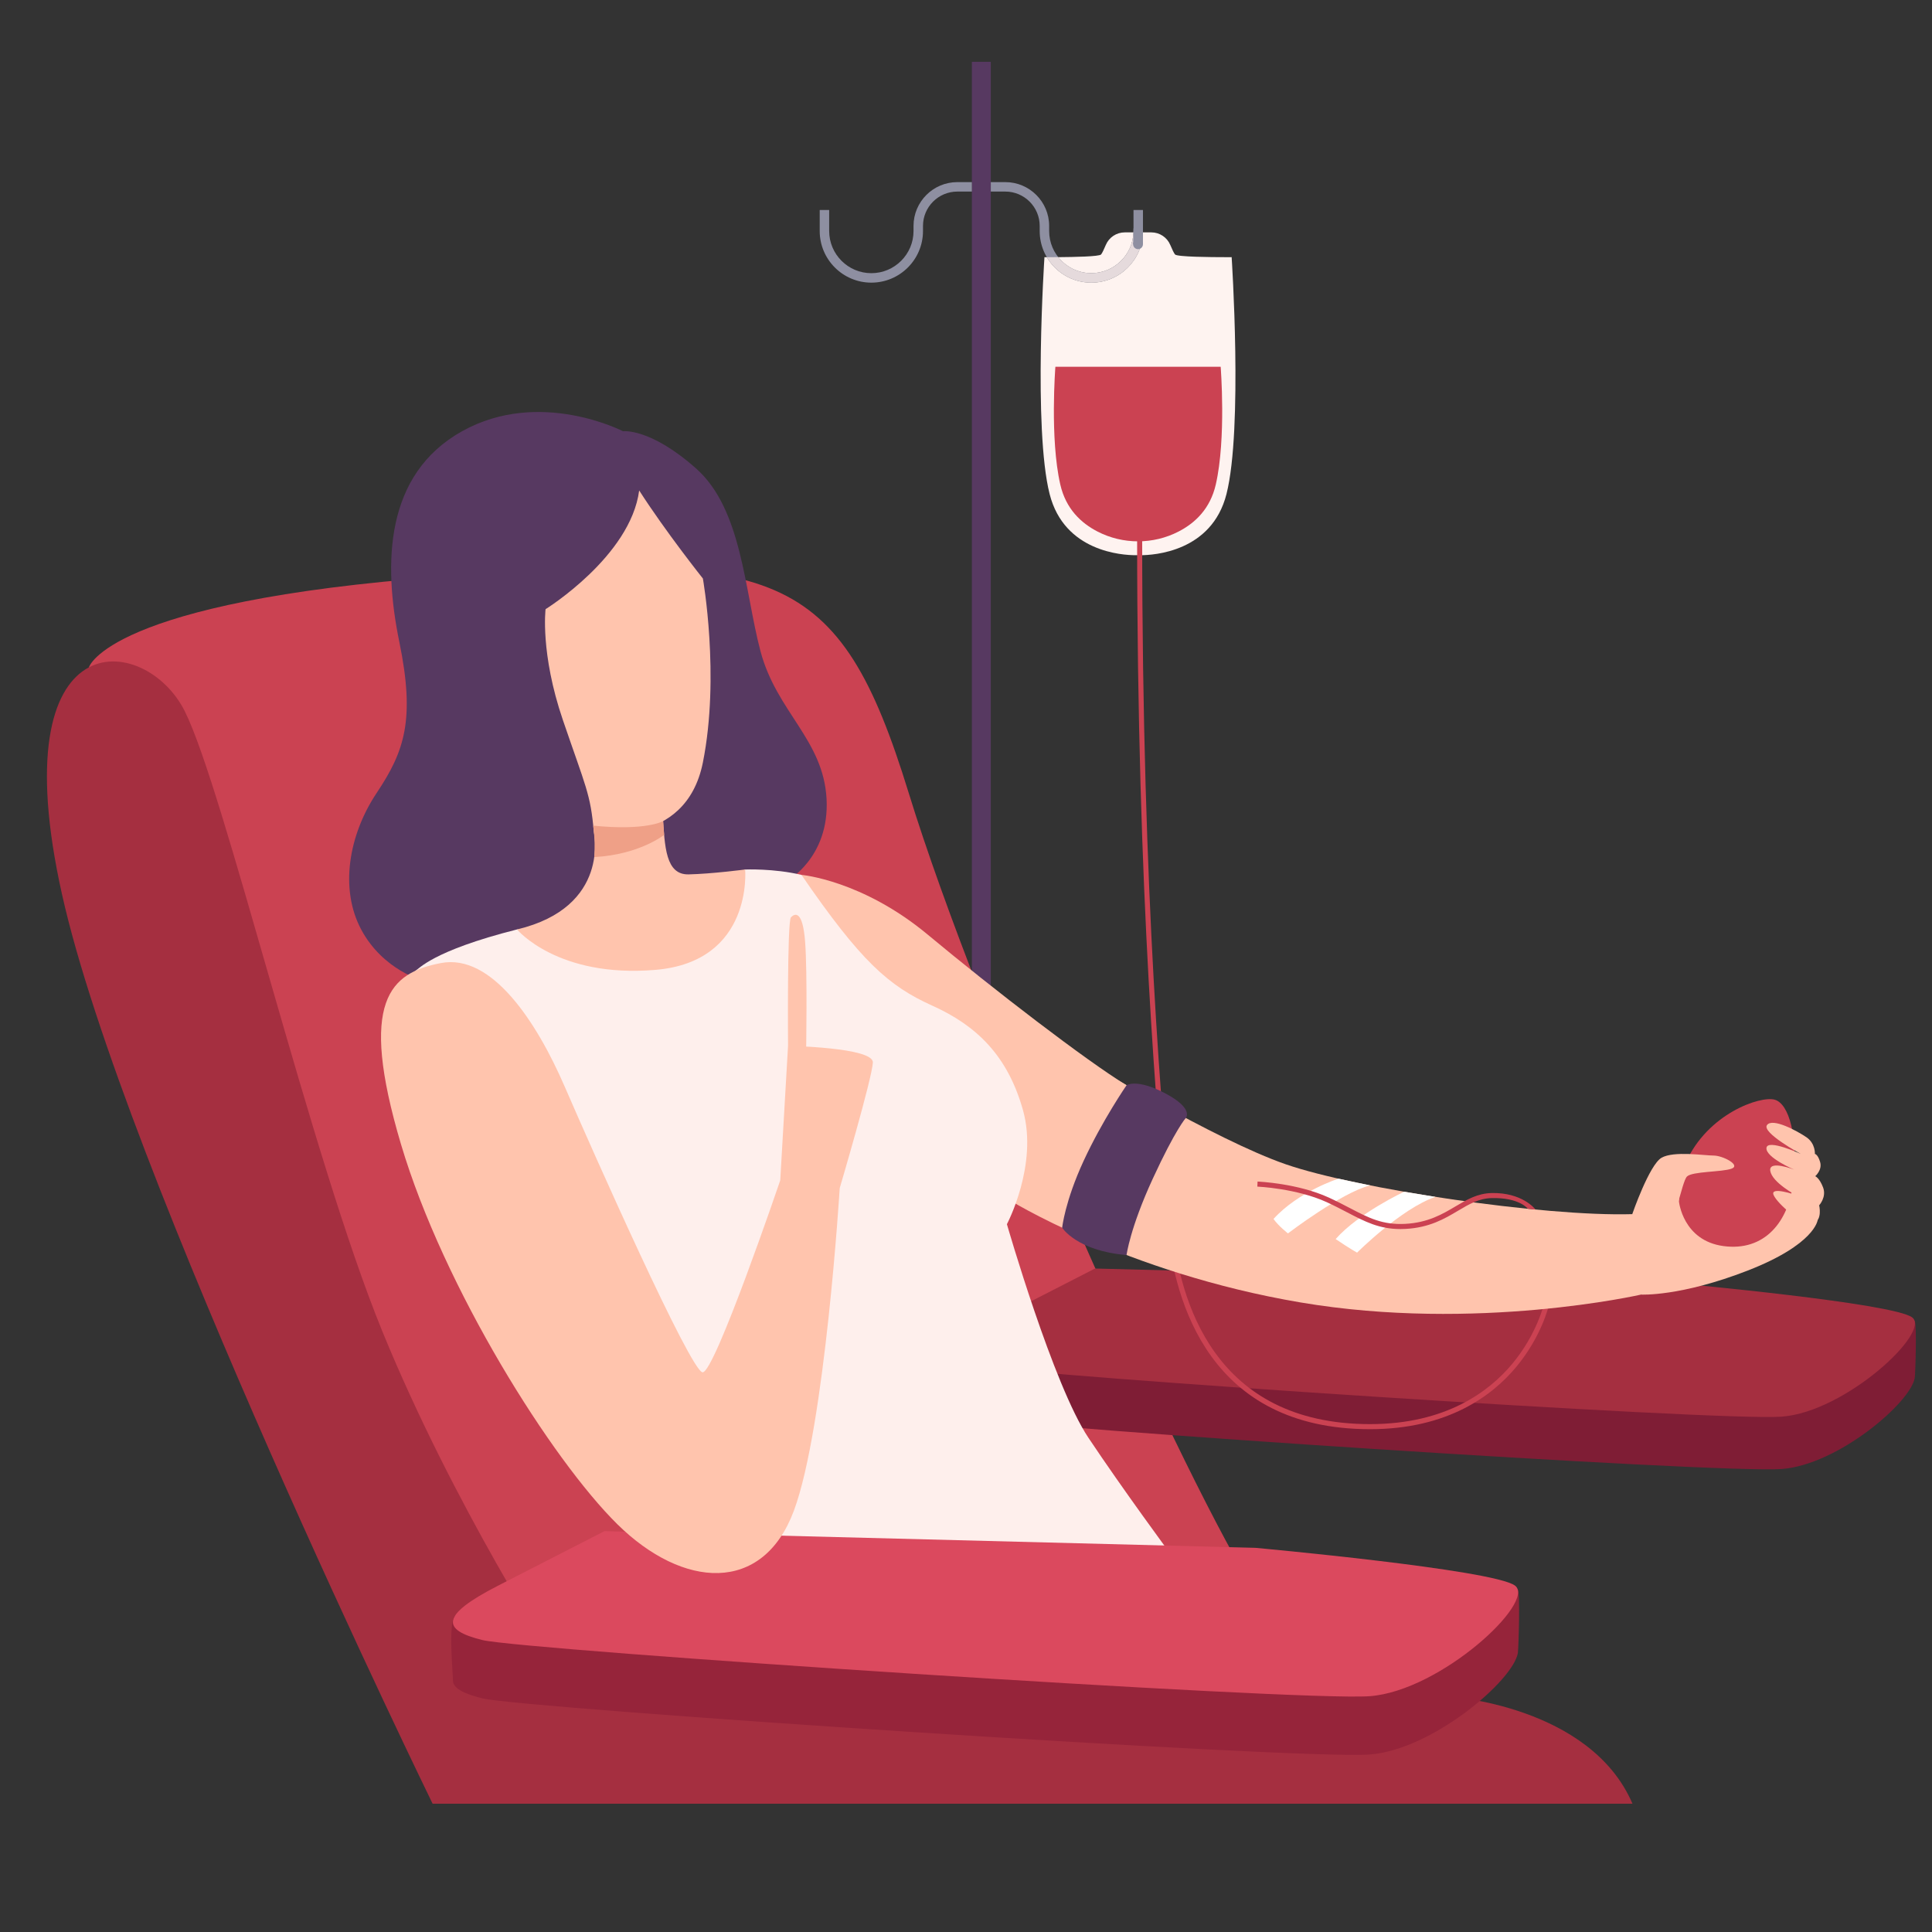 <?xml version="1.0" encoding="UTF-8"?>
<svg xmlns="http://www.w3.org/2000/svg" xmlns:xlink="http://www.w3.org/1999/xlink" width="810pt" height="810pt" viewBox="0 0 810 810" version="1.2">
<rect x="0" y="0" width="810" height="810" fill="#333333" stroke="none"/>
<defs>
<clipPath id="clip1">
  <path d="M 407 25.91 L 416 25.91 L 416 698 L 407 698 Z M 407 25.91 "/>
</clipPath>
<clipPath id="clip2">
  <path d="M 19 277 L 685 277 L 685 756.223 L 19 756.223 Z M 19 277 "/>
</clipPath>
</defs>
<g id="surface1">
<g clip-path="url(#clip1)" clip-rule="nonzero">
<path style=" stroke:none;fill-rule:nonzero;fill:rgb(34.119%,22.35%,38.039%);fill-opacity:1;" d="M 411.43 697.492 C 409.238 697.492 407.461 695.719 407.461 693.523 L 407.461 25.922 L 415.395 25.922 L 415.395 693.523 C 415.395 695.719 413.617 697.492 411.43 697.492 "/>
</g>
<path style=" stroke:none;fill-rule:nonzero;fill:rgb(55.688%,56.079%,63.139%);fill-opacity:1;" d="M 457.543 118.5 C 445.605 118.5 435.895 108.793 435.895 96.859 L 435.895 94.711 C 435.895 86.773 429.434 80.316 421.492 80.316 L 415.398 80.316 L 415.398 76.352 L 421.492 76.352 C 431.621 76.352 439.863 84.59 439.863 94.711 L 439.863 96.859 C 439.863 106.602 447.789 114.531 457.543 114.531 C 467.293 114.531 475.227 106.602 475.227 96.859 L 475.227 88.051 L 479.191 88.051 L 479.191 96.859 C 479.191 108.793 469.477 118.5 457.543 118.5 "/>
<path style=" stroke:none;fill-rule:nonzero;fill:rgb(55.688%,56.079%,63.139%);fill-opacity:1;" d="M 365.316 118.5 C 377.258 118.5 386.969 108.793 386.969 96.859 L 386.969 94.711 C 386.969 86.773 393.426 80.316 401.375 80.316 L 407.461 80.316 L 407.461 76.352 L 401.375 76.352 C 391.242 76.352 383 84.59 383 94.711 L 383 96.859 C 383 106.602 375.07 114.531 365.316 114.531 C 355.566 114.531 347.637 106.602 347.637 96.859 L 347.637 88.051 L 343.668 88.051 L 343.668 96.859 C 343.668 108.793 353.379 118.5 365.316 118.5 "/>
<path style=" stroke:none;fill-rule:nonzero;fill:rgb(99.609%,95.29%,94.119%);fill-opacity:1;" d="M 478.199 232.77 C 477.512 232.77 477.133 232.75 477.133 232.75 C 477.133 232.75 476.75 232.77 476.07 232.77 C 470.648 232.77 446.207 231.406 440.059 207.121 C 433.125 179.762 437.891 107.816 437.891 107.816 C 437.891 107.816 438.25 107.816 438.879 107.82 C 442.652 114.207 449.602 118.496 457.543 118.496 C 469.289 118.496 478.887 109.098 479.184 97.426 L 482.715 97.426 C 486.18 97.426 489.305 99.508 490.648 102.699 C 491.398 104.477 492.172 106.148 492.641 106.688 C 493.531 107.715 507.812 107.82 513.781 107.82 C 515.371 107.82 516.375 107.816 516.375 107.816 C 516.375 107.816 521.137 179.762 514.211 207.121 C 508.055 231.406 483.609 232.77 478.199 232.77 M 457.543 114.535 C 451.926 114.535 446.918 111.902 443.672 107.812 C 450.453 107.766 460.871 107.562 461.629 106.688 C 462.094 106.148 462.867 104.477 463.617 102.699 C 464.965 99.508 468.082 97.426 471.547 97.426 L 475.215 97.426 C 474.914 106.906 467.102 114.535 457.543 114.535 "/>
<path style=" stroke:none;fill-rule:nonzero;fill:rgb(89.799%,85.489%,86.269%);fill-opacity:1;" d="M 457.543 118.496 C 449.602 118.496 442.652 114.207 438.879 107.82 C 439.301 107.82 439.844 107.82 440.484 107.82 C 441.387 107.82 442.473 107.82 443.672 107.812 C 446.918 111.902 451.926 114.535 457.543 114.535 C 467.102 114.535 474.914 106.906 475.215 97.426 L 479.184 97.426 C 478.887 109.098 469.289 118.496 457.543 118.496 "/>
<path style=" stroke:none;fill-rule:nonzero;fill:rgb(79.61%,25.879%,32.159%);fill-opacity:1;" d="M 511.773 153.77 L 442.477 153.77 C 442.477 153.77 440.109 183.801 444.527 203.117 C 446.875 213.375 453.27 219.312 460.16 222.863 C 470.762 228.324 483.496 228.324 494.098 222.863 C 500.992 219.312 507.383 213.375 509.73 203.117 C 514.152 183.801 511.773 153.77 511.773 153.77 "/>
<path style=" stroke:none;fill-rule:nonzero;fill:rgb(55.688%,56.079%,63.139%);fill-opacity:1;" d="M 479.188 102.398 C 479.188 101.262 478.266 100.34 477.133 100.34 C 475.992 100.34 475.07 101.262 475.07 102.398 C 475.07 103.535 475.992 104.457 477.133 104.457 C 478.266 104.457 479.188 103.535 479.188 102.398 "/>
<path style=" stroke:none;fill-rule:nonzero;fill:rgb(55.688%,56.079%,63.139%);fill-opacity:1;" d="M 479.191 102.395 L 479.191 95.504 C 479.191 95.504 475.227 94.902 475.227 95.879 C 475.227 96.855 475.074 102.395 475.074 102.395 L 479.191 102.395 "/>
<path style=" stroke:none;fill-rule:nonzero;fill:rgb(79.61%,25.879%,32.159%);fill-opacity:1;" d="M 37.27 279.793 C 37.27 279.793 44.961 252.199 185.363 241.781 C 325.766 231.367 351.684 237.289 380.945 332.344 C 410.203 427.402 490.691 608.66 524.41 664.516 C 442.871 708.117 194.559 693.414 194.559 693.414 C 194.559 693.414 79.297 434.199 79.297 430.523 C 79.297 426.844 37.27 279.793 37.27 279.793 "/>
<g clip-path="url(#clip2)" clip-rule="nonzero">
<path style=" stroke:none;fill-rule:nonzero;fill:rgb(64.709%,18.43%,25.099%);fill-opacity:1;" d="M 684.43 756.223 L 181.379 756.223 C 181.379 756.223 51.703 490.578 25.953 374.762 C 0.203 258.945 60.902 265.07 77.457 298.164 C 94.012 331.254 130.184 484.449 160.223 557.984 C 190.266 631.52 233.117 697.086 233.117 697.086 L 607.207 711.293 C 607.207 711.293 666.648 714.859 684.43 756.223 "/>
</g>
<path style=" stroke:none;fill-rule:nonzero;fill:rgb(34.119%,22.35%,38.039%);fill-opacity:1;" d="M 329.699 369.547 C 329.699 369.547 347.867 359.746 346.539 334.93 C 345.211 310.109 325.59 298.465 318.844 273.035 C 312.098 247.602 311.18 213.594 291.867 196.438 C 272.555 179.277 261.211 180.812 261.211 180.812 C 261.211 180.812 226.266 162.66 193.77 180.773 C 161.277 198.887 160.664 236.266 167.406 269.051 C 174.152 301.84 169.551 315.012 157.902 332.473 C 146.254 349.938 142.27 372.613 151.465 389.77 C 160.664 406.93 177.523 411.219 177.523 411.219 C 177.523 411.219 293.348 404.172 329.699 369.547 "/>
<path style=" stroke:none;fill-rule:nonzero;fill:rgb(100%,76.859%,67.839%);fill-opacity:1;" d="M 336.008 366.797 C 336.008 366.797 361.453 368.938 389.043 391.918 C 416.633 414.898 455.641 444.852 472.309 455 C 449.125 485.98 429.203 502.223 429.203 502.223 C 429.203 502.223 362.684 475.562 362.684 476.484 C 362.684 477.402 336.008 366.797 336.008 366.797 "/>
<path style=" stroke:none;fill-rule:nonzero;fill:rgb(49.799%,11.369%,20.779%);fill-opacity:1;" d="M 703.973 560.059 C 703.973 560.059 794.637 547.715 802.703 553.777 C 803.715 554.535 803.027 576.219 802.762 577.723 C 800.91 588.234 770.41 614.145 747.008 615.883 C 720.262 617.867 428.633 598.523 413.227 594.773 C 405.926 592.992 401.918 590.824 402.066 587.836 C 402.152 586.18 400.133 565.816 402.922 563.582 C 405.707 561.344 418.809 564.102 424.598 561.141 C 446.605 549.883 459.082 553.777 459.082 553.777 L 703.973 560.059 "/>
<path style=" stroke:none;fill-rule:nonzero;fill:rgb(64.709%,18.43%,25.099%);fill-opacity:1;" d="M 703.973 538.117 C 703.973 538.117 793.629 546.273 801.695 552.332 C 809.77 558.395 773.75 591.953 747.008 593.941 C 720.266 595.926 428.633 576.582 413.227 572.828 C 397.82 569.078 397.086 563.594 419.098 552.332 C 441.109 541.074 459.082 531.836 459.082 531.836 L 703.973 538.117 "/>
<path style=" stroke:none;fill-rule:nonzero;fill:rgb(100%,76.859%,67.839%);fill-opacity:1;" d="M 762.043 511.559 C 762.043 511.559 761 521.684 732.754 532.684 C 704.504 543.68 688 542.766 688 542.766 C 688 542.766 679.383 526.379 686.531 514.227 C 693.684 502.07 705.305 496.43 705.305 496.43 L 756.965 496.43 L 762.043 511.559 "/>
<path style=" stroke:none;fill-rule:nonzero;fill:rgb(79.61%,25.879%,32.159%);fill-opacity:1;" d="M 703.91 503.73 C 703.91 503.73 705.539 520.145 722.598 522.43 C 739.66 524.715 750.215 512.406 751.977 494.473 C 753.734 476.539 750.121 462.828 744.102 461.066 C 738.078 459.309 715.914 466.871 706.77 487.441 C 704.48 492.891 703.91 503.73 703.91 503.73 "/>
<path style=" stroke:none;fill-rule:nonzero;fill:rgb(79.61%,25.879%,32.159%);fill-opacity:1;" d="M 574.414 599.191 C 507.297 599.191 492.344 546.016 489.406 514.324 L 489.191 512.039 C 485.465 471.949 476.746 378.059 476.746 225.168 L 478.863 225.168 C 478.863 377.957 487.582 471.777 491.305 511.844 L 491.516 514.129 C 494.387 545.105 508.98 597.07 574.414 597.07 C 606.242 597.07 624.363 583.359 633.961 571.863 C 644.383 559.371 647.32 546.695 647.348 546.57 L 649.414 547.031 C 649.297 547.566 646.367 560.262 635.652 573.141 C 625.762 585.023 607.113 599.191 574.414 599.191 "/>
<path style=" stroke:none;fill-rule:nonzero;fill:rgb(100%,76.859%,67.839%);fill-opacity:1;" d="M 455.062 444.875 C 455.062 444.875 509.355 477.871 539.07 488.137 C 568.781 498.402 646.914 510.133 684.332 509.035 C 686.902 523.336 688 542.766 688 542.766 C 688 542.766 619.035 558.531 545.301 546.062 C 471.57 533.602 422.047 502.438 422.047 502.438 C 422.047 502.438 430.852 454.406 455.062 444.875 "/>
<path style=" stroke:none;fill-rule:nonzero;fill:rgb(100%,100%,100%);fill-opacity:1;" d="M 561.141 494.164 C 561.141 494.164 544.391 499.5 533.934 511.051 C 535.949 513.984 539.984 517.102 539.984 517.102 C 539.984 517.102 562.453 499.961 574.422 496.98 C 567.965 495.66 561.141 494.164 561.141 494.164 "/>
<path style=" stroke:none;fill-rule:nonzero;fill:rgb(100%,100%,100%);fill-opacity:1;" d="M 588.715 499.637 C 588.715 499.637 569.699 508.484 559.977 519.484 C 566.211 523.703 568.961 525.168 568.961 525.168 C 568.961 525.168 587.516 506.648 601.809 501.793 C 592.285 500.25 588.715 499.637 588.715 499.637 "/>
<path style=" stroke:none;fill-rule:nonzero;fill:rgb(34.119%,22.35%,38.039%);fill-opacity:1;" d="M 472.309 526.184 C 472.309 526.184 473.77 514.859 483.309 494.164 C 492.844 473.473 497.145 468.73 497.145 468.73 C 497.145 468.73 500.73 464.855 488.625 458.441 C 476.523 452.023 472.309 455 472.309 455 C 472.309 455 462.215 469.625 454.328 486.672 C 446.445 503.719 445.316 514.734 445.316 514.734 C 445.316 514.734 451.406 524.449 472.309 526.184 "/>
<path style=" stroke:none;fill-rule:nonzero;fill:rgb(79.61%,25.879%,32.159%);fill-opacity:1;" d="M 587.145 515.285 C 578.223 515.285 572.242 512.168 564.828 508.297 C 562.156 506.902 559.387 505.461 556.188 503.992 C 543.59 498.238 527.309 497.496 527.148 497.492 L 527.234 495.371 C 527.918 495.406 544.098 496.141 557.066 502.066 C 560.32 503.555 563.109 505.012 565.809 506.418 C 573.816 510.598 579.602 513.617 589.172 513.109 C 598.734 512.605 604.832 508.984 610.215 505.789 C 614.949 502.977 619.422 500.32 625.383 500.188 C 638.168 499.906 643.594 506.852 643.789 507.113 L 640.57 506.797 C 640.531 506.75 637.055 502.039 625.43 502.305 C 620.023 502.426 615.977 504.828 611.293 507.609 C 605.703 510.93 599.363 514.691 589.289 515.227 C 588.551 515.266 587.84 515.285 587.145 515.285 "/>
<path style=" stroke:none;fill-rule:nonzero;fill:rgb(100%,76.859%,67.839%);fill-opacity:1;" d="M 684.328 509.035 C 684.328 509.035 691.484 488.32 696.617 485.387 C 701.75 482.453 714.594 484.473 718.445 484.473 C 722.297 484.473 730 488.504 725.965 489.969 C 721.93 491.434 709.461 491.066 707.258 493.27 C 705.055 495.469 701.75 515.637 696.434 521.867 C 691.117 528.098 680.477 522.418 684.328 509.035 "/>
<path style=" stroke:none;fill-rule:nonzero;fill:rgb(100%,76.859%,67.839%);fill-opacity:1;" d="M 760.906 483.793 C 760.906 483.793 761.184 479.383 757.328 476.773 C 753.48 474.16 743.16 468.523 740.824 471.684 C 738.48 474.848 754.992 483.793 754.992 483.793 C 754.992 483.793 740.922 477.32 740.594 481.309 C 740.273 485.293 752.238 490.383 752.238 490.383 C 752.238 490.383 741.375 486.121 742.199 490.934 C 743.023 495.746 752.789 500.973 752.789 500.973 C 752.789 500.973 742.059 497.254 743.574 500.973 C 745.082 504.68 756.23 514.309 760.219 512.934 C 764.203 511.555 762.691 505.328 762.691 505.328 C 762.691 505.328 765.859 501.918 764.348 497.871 C 762.828 493.82 761.043 493.133 761.043 493.133 C 761.043 493.133 764.066 490.52 763.105 487.223 C 762.145 483.922 760.906 483.793 760.906 483.793 "/>
<path style=" stroke:none;fill-rule:nonzero;fill:rgb(99.609%,93.729%,92.549%);fill-opacity:1;" d="M 174.098 407.023 C 175.645 406.348 180.895 398.758 216.762 389.672 C 261.211 391.918 312.406 364.547 312.406 364.547 C 312.406 364.547 324.359 364.035 336.012 366.793 C 360.844 402.945 372.488 413.363 390.883 421.637 C 409.277 429.91 422.457 442.473 428.895 465.453 C 435.332 488.43 422.152 513.25 422.152 513.25 C 422.152 513.25 441.566 580.656 456.277 602.719 C 470.996 624.777 490.613 651.332 490.613 651.332 L 303.824 643.574 L 174.098 407.023 "/>
<path style=" stroke:none;fill-rule:nonzero;fill:rgb(100%,76.859%,67.839%);fill-opacity:1;" d="M 248.949 348.715 C 248.949 348.715 287.43 355.926 294.688 319.668 C 301.941 283.414 294.688 242.543 294.688 242.543 C 294.688 242.543 279.188 223.102 267.977 205.629 C 264.348 233.316 228.734 255.398 228.734 255.398 C 228.734 255.398 226.426 273.855 235.988 301.871 C 245.551 329.887 247.629 332.898 248.949 348.715 "/>
<path style=" stroke:none;fill-rule:nonzero;fill:rgb(100%,76.859%,67.839%);fill-opacity:1;" d="M 216.762 389.672 C 216.762 389.672 233.723 410.098 274.805 406.625 C 315.879 403.152 312.406 364.543 312.406 364.543 C 312.406 364.543 298.305 366.383 288.695 366.59 C 279.094 366.793 278.684 355.148 277.867 341.672 C 268.059 342.281 248.949 348.715 248.949 348.715 C 248.949 348.715 256.203 380.273 216.762 389.672 "/>
<path style=" stroke:none;fill-rule:nonzero;fill:rgb(100%,76.859%,67.839%);fill-opacity:1;" d="M 337.953 510.188 L 327.121 494.863 L 330.391 438.488 C 330.391 438.488 366.156 439.102 365.949 445.438 C 365.746 451.766 352.055 498.137 352.055 498.137 L 337.953 510.188 "/>
<path style=" stroke:none;fill-rule:nonzero;fill:rgb(100%,76.859%,67.839%);fill-opacity:1;" d="M 339.18 450.949 L 330.391 438.488 C 330.391 438.488 329.98 386.195 331.617 384.566 C 333.25 382.93 336.52 381.496 337.543 394.777 C 338.562 408.055 337.953 441.352 337.953 441.352 L 339.18 450.949 "/>
<path style=" stroke:none;fill-rule:nonzero;fill:rgb(58.82%,14.119%,22.749%);fill-opacity:1;" d="M 526.289 673.379 C 526.289 673.379 627.312 659.625 636.305 666.383 C 637.426 667.227 636.66 691.387 636.363 693.062 C 634.301 704.773 600.316 733.648 574.238 735.582 C 544.438 737.797 219.492 716.242 202.324 712.062 C 194.188 710.078 189.723 707.66 189.891 704.332 C 189.984 702.488 187.734 679.797 190.84 677.305 C 193.949 674.812 208.547 677.883 214.996 674.586 C 239.52 662.043 253.418 666.383 253.418 666.383 L 526.289 673.379 "/>
<path style=" stroke:none;fill-rule:nonzero;fill:rgb(85.88%,28.629%,36.859%);fill-opacity:1;" d="M 526.289 648.934 C 526.289 648.934 626.188 658.02 635.176 664.773 C 644.172 671.531 604.035 708.922 574.234 711.137 C 544.438 713.348 219.492 691.797 202.324 687.613 C 185.156 683.434 184.34 677.32 208.867 664.773 C 233.391 652.23 253.418 641.938 253.418 641.938 L 526.289 648.934 "/>
<path style=" stroke:none;fill-rule:nonzero;fill:rgb(100%,76.859%,67.839%);fill-opacity:1;" d="M 327.121 494.863 C 327.121 494.863 299.598 575.754 294.559 575.348 C 289.516 574.938 248.641 483.016 236.789 455.648 C 224.938 428.273 206.133 399.68 184.879 403.766 C 163.625 407.852 150.137 419.289 168.121 479.75 C 186.105 540.215 231.477 612.113 258.863 639.078 C 286.246 666.039 319.766 668.492 332.844 633.355 C 345.922 598.223 352.055 498.137 352.055 498.137 L 327.121 494.863 "/>
<path style=" stroke:none;fill-rule:nonzero;fill:rgb(93.729%,62.749%,52.939%);fill-opacity:1;" d="M 278.023 344.258 C 278.023 344.258 270.969 348.395 248.715 346.156 C 249.379 351.973 249.441 354.434 249.145 359.336 C 268.059 358.316 278.438 350.027 278.438 350.027 L 278.023 344.258 "/>
</g>
</svg>
